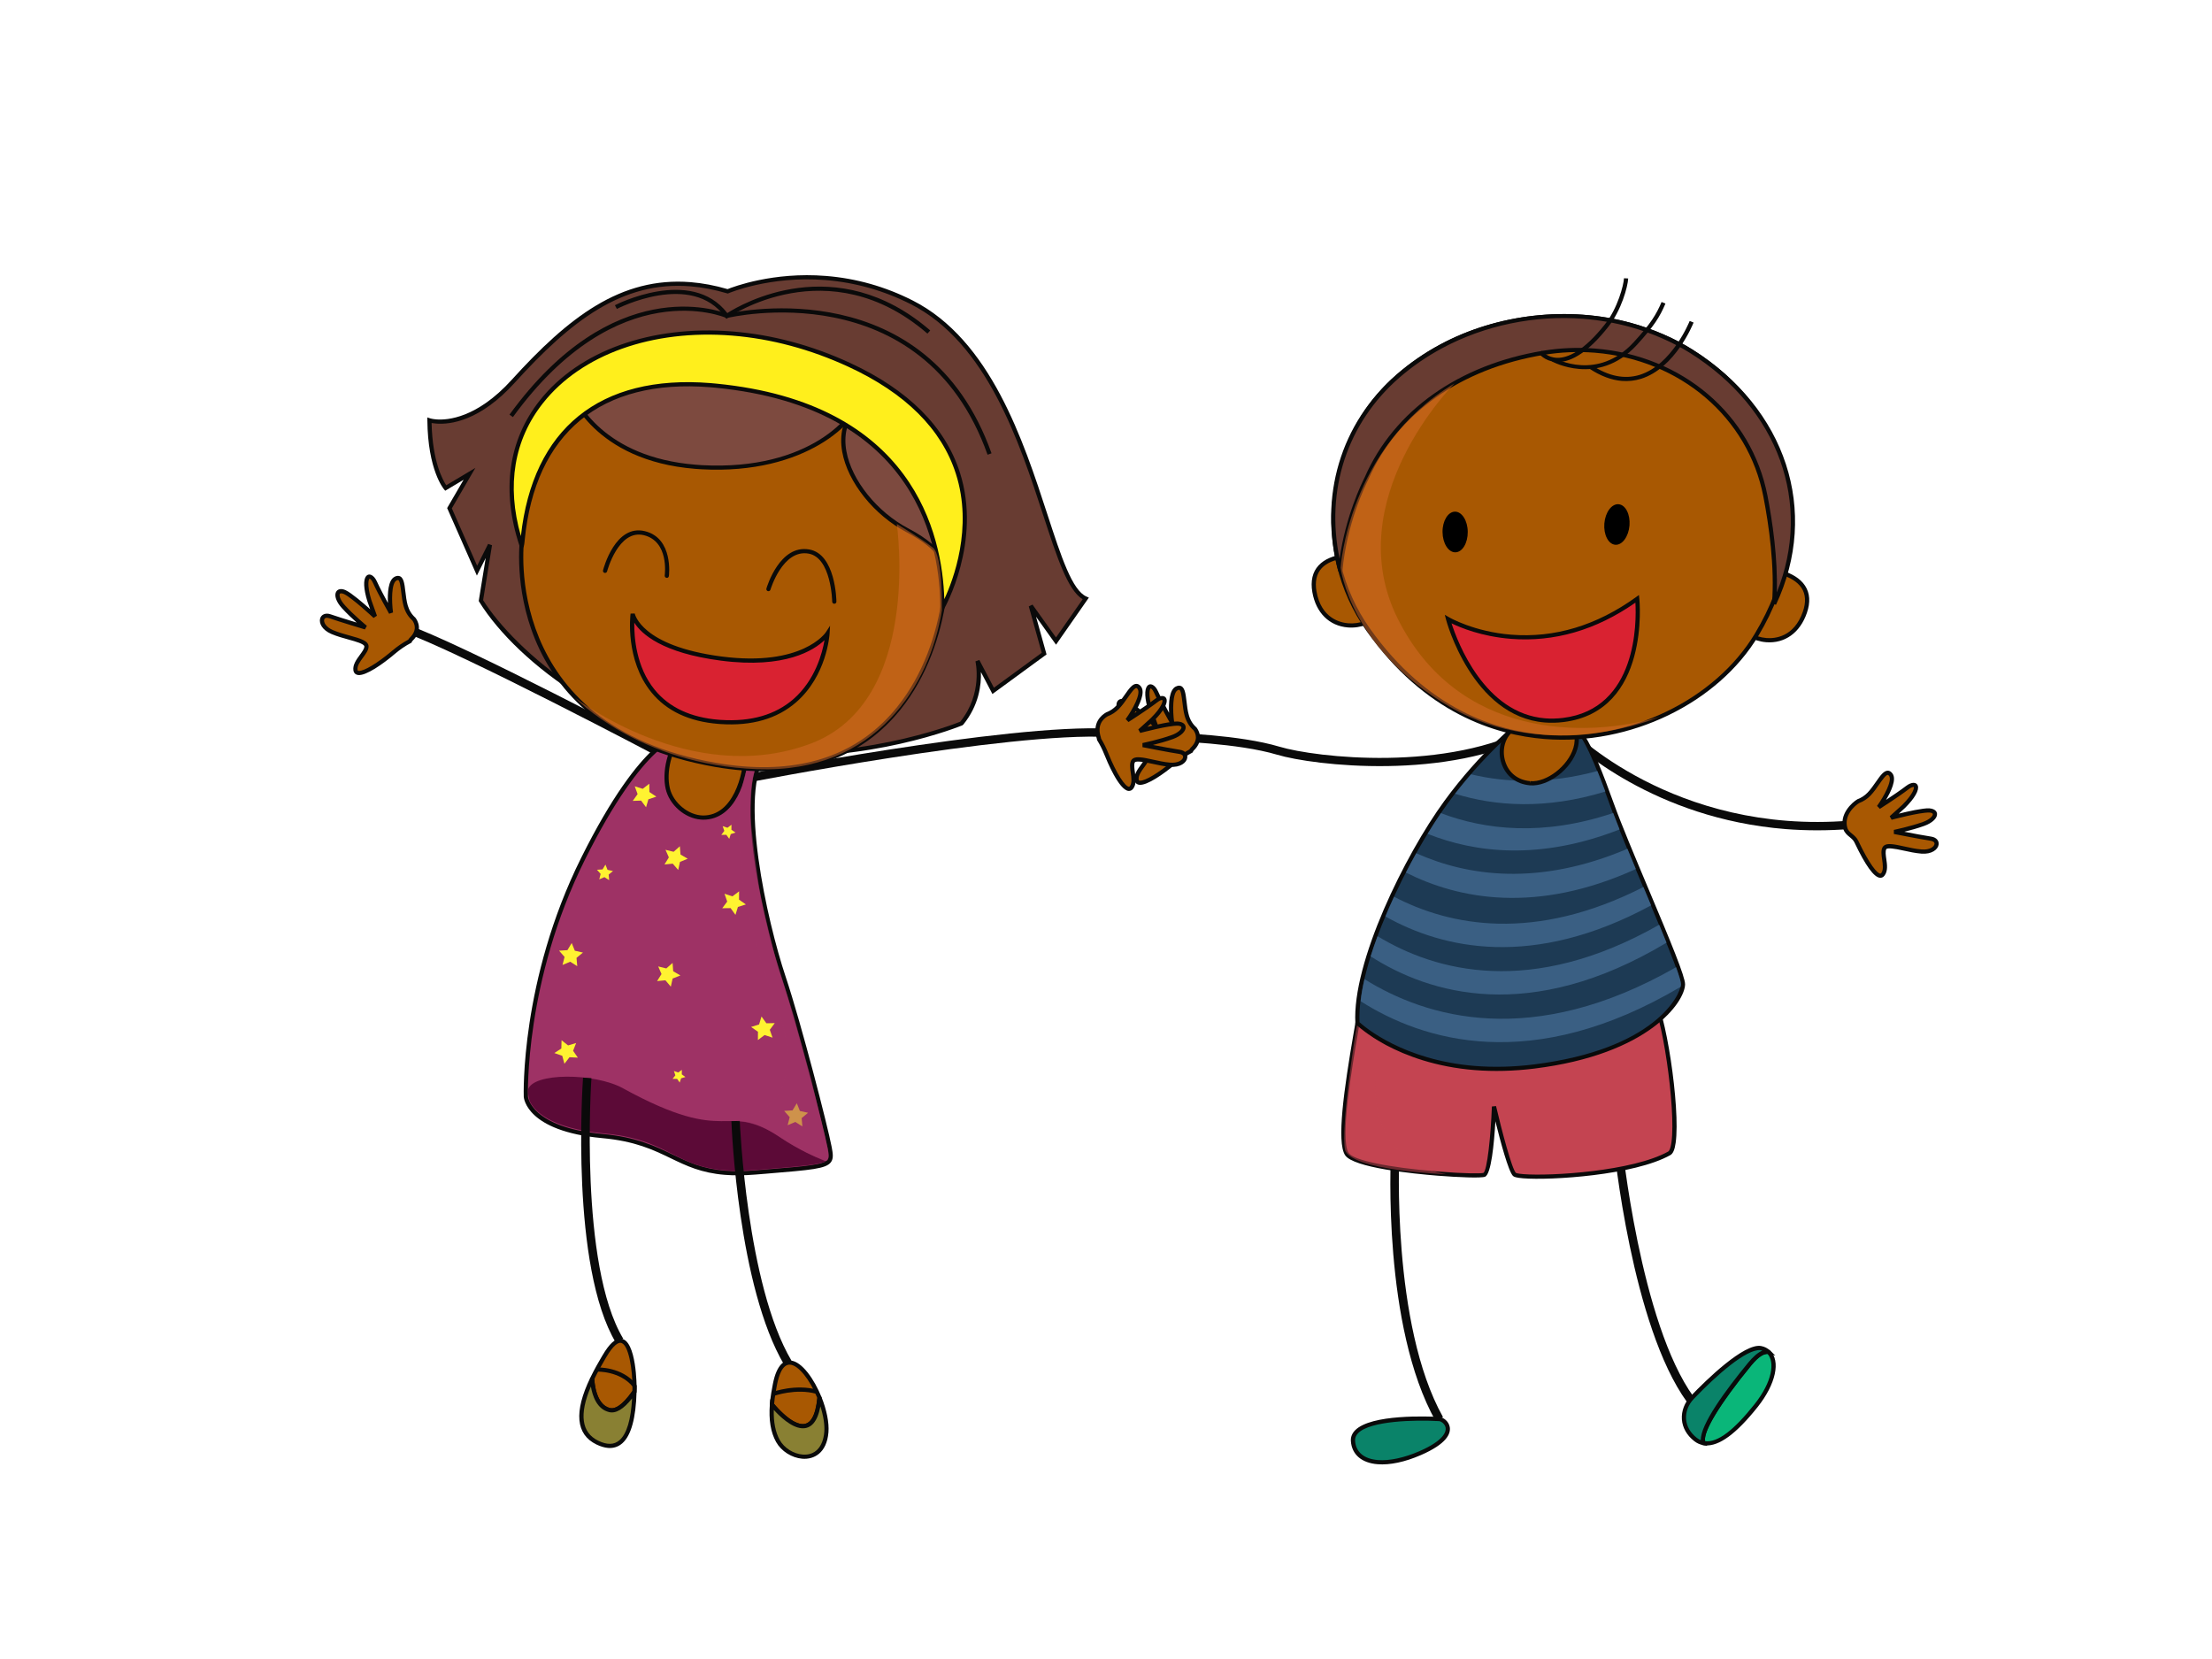 <?xml version="1.0" encoding="utf-8"?>
<!-- Generator: Adobe Illustrator 17.0.0, SVG Export Plug-In . SVG Version: 6.00 Build 0)  -->
<!DOCTYPE svg PUBLIC "-//W3C//DTD SVG 1.1//EN" "http://www.w3.org/Graphics/SVG/1.1/DTD/svg11.dtd">
<svg version="1.1" id="Layer_1" xmlns="http://www.w3.org/2000/svg" xmlns:xlink="http://www.w3.org/1999/xlink" x="0px" y="0px"
	 width="800px" height="600px" viewBox="0 0 800 600" enable-background="new 0 0 800 600" xml:space="preserve">
<g>
	<g>
		<g>
			<g>
				<path fill="#0A8369" d="M520.543,513.221c-9.419-0.537-31.865-0.356-31.226,7.99c0.645,8.352,11.346,9.967,24.296,4.338
					C528.889,518.909,522.731,513.389,520.543,513.221L520.543,513.221z"/>
			</g>
			<g>
				<path fill="#0A0A0A" d="M498.23,529.557L498.23,529.557c-5.767-0.458-9.298-3.483-9.659-8.286
					c-0.121-1.506,0.397-2.85,1.536-4.007c5.809-5.887,26.405-5.025,30.478-4.802c1.308,0.109,3.375,1.47,3.742,3.67
					c0.404,2.374-1.079,6.044-10.425,10.112C508.112,528.761,502.689,529.912,498.23,529.557L498.23,529.557z M520.489,513.968
					c-8.785-0.5-24.863-0.139-29.297,4.345c-0.832,0.844-1.193,1.777-1.103,2.838c0.307,4.05,3.242,6.496,8.261,6.9
					c4.158,0.331,9.461-0.808,14.957-3.188c9.207-4.013,9.731-7.273,9.527-8.491C522.58,514.92,521.152,514.028,520.489,513.968
					L520.489,513.968z"/>
			</g>
		</g>
		<g>
			<g>
				<g>
					<path fill="#0AB679" d="M632.792,493.341c-7.484,9.117-18.795,24.212-16.655,28.569c5.279,0.928,11.992-4.767,18.951-13.522
						c6.833-8.581,7.815-16.288,4.519-19.446C637.999,488.593,635.751,489.738,632.792,493.341z"/>
				</g>
				<g>
					<path fill="#0A0A0A" d="M616.686,522.741L616.686,522.741c-0.229-0.012-0.458-0.048-0.681-0.078l-0.379-0.084l-0.175-0.344
						c-2.278-4.64,7.851-18.529,16.752-29.364c2.922-3.549,5.502-5.128,7.556-4.664l0.362,0.186
						c3.971,3.784,2.145,12.19-4.429,20.452C627.942,518.59,621.723,523.139,616.686,522.741L616.686,522.741z M616.691,521.223
						c4.532,0.566,10.431-4.031,17.807-13.317c6.622-8.309,7.393-15.396,4.754-18.234c-1.096-0.036-2.922,0.572-5.869,4.145
						C622.151,507.49,615.854,517.86,616.691,521.223L616.691,521.223z"/>
				</g>
			</g>
			<g>
				<g>
					<path fill="#0A8369" d="M612.015,505.447c-4.001,4.206-4.393,10.786,1.193,15.161c0.916,0.723,1.898,1.133,2.929,1.302
						c-2.139-4.357,9.171-19.452,16.655-28.569c2.959-3.604,5.207-4.748,6.815-4.399c-0.753-0.699-1.681-1.193-2.826-1.398
						C630.503,486.387,615.36,501.94,612.015,505.447z"/>
				</g>
				<g>
					<path fill="#0A0A0A" d="M617.463,522.916l-1.458-0.254c-1.193-0.21-2.296-0.705-3.266-1.464
						c-2.693-2.109-4.242-4.827-4.459-7.846c-0.217-2.995,0.94-6.074,3.181-8.424c5.508-5.772,19.276-19.228,25.459-18.126
						c1.259,0.235,2.332,0.771,3.199,1.591l1.952,1.856l-2.645-0.566c0-0.006-0.024-0.006-0.036-0.012
						c-1.085-0.085-2.941,0.404-6.008,4.145c-11.654,14.197-18.011,24.832-16.565,27.767L617.463,522.916L617.463,522.916z
						 M636.631,488.292c-5.007-0.397-15.655,8.864-24.061,17.668c-1.958,2.055-2.971,4.706-2.778,7.285
						c0.193,2.579,1.53,4.929,3.887,6.779c0.464,0.355,0.934,0.633,1.452,0.837c-0.235-5.616,8.93-18.089,17.071-27.99
						c1.886-2.296,3.621-3.772,5.183-4.399c-0.247-0.078-0.488-0.138-0.747-0.181H636.631L636.631,488.292z"/>
				</g>
			</g>
		</g>
		<g>
			<g>
				<path fill="#0A0A0A" d="M519.218,513.956c-19.21-34.281-16.276-94.557-16.143-97.106l3.031,0.168
					c-0.036,0.615-3.007,61.952,15.764,95.467L519.218,513.956L519.218,513.956z"/>
			</g>
			<g>
				<path fill="#0A0A0A" d="M610.135,507.074c-19.939-27.454-26.393-91.569-26.652-94.286l3.031-0.289
					c0.048,0.663,6.628,66.019,26.086,92.804L610.135,507.074L610.135,507.074z"/>
			</g>
		</g>
	</g>
	<g>
		<path fill="#0A0A0A" d="M645.772,299.846c-47.598-3.797-76.142-30.25-79.914-33.92l-9.852-0.795
			c-32.281,17.439-80.897,11.763-94.112,7.822c-14.137-4.23-37.727-4.863-37.969-4.869l0.072-3.019
			c0.976,0.012,24.248,0.645,38.783,5.001c12.943,3.869,60.728,9.449,92.165-7.791l0.404-0.217l11.901,0.946l0.398,0.421
			c0.362,0.386,37.541,38.547,101.385,33.365l7.472-0.585l0.241,3.013l-7.466,0.579
			C661.006,300.478,653.154,300.424,645.772,299.846L645.772,299.846z"/>
	</g>
	<g>
		<g>
			<path fill="#A85802" d="M698.36,303.323c-3.748-0.561-13.275-2.44-13.275-2.44s6.014-1.235,10.624-2.899
				c4.628-1.669,5.399-4.754,1.983-4.887c-3.434-0.126-13.751,2.664-13.751,2.664l4.537-4.116c6.592-6.544,4.899-9.533,1.344-6.797
				c-3.555,2.736-10.347,7.05-10.347,7.05s6.388-8.792,4.375-11.672c-2.018-2.887-4.411,3.368-7.87,6.96
				c-1.283,1.326-2.633,2.091-3.85,2.537c-1.73,0.988-6.333,4.989-4.676,10.075c0.693,2,2.989,2.555,3.959,4.628
				c3.531,7.466,7.749,14.293,9.599,11.75c1.826-2.543-0.603-7.237,0.488-9.37c1.096-2.121,7.719,0.699,13.383,1.169
				C700.571,308.444,702.114,303.883,698.36,303.323z"/>
		</g>
		<g>
			<path fill="#0A0A0A" d="M679.903,317.459c-2.181-0.175-5.266-4.453-9.19-12.72c-0.392-0.856-1.072-1.422-1.802-2.031
				c-0.861-0.705-1.741-1.44-2.181-2.664c-1.808-5.568,3.152-9.894,5.031-10.985c1.422-0.524,2.627-1.325,3.67-2.404
				c1.09-1.127,2.097-2.585,3.007-3.881c1.615-2.32,2.898-4.158,4.435-4.05c0.609,0.054,1.139,0.422,1.609,1.073
				c1.494,2.139-0.56,6.465-2.381,9.496c2.254-1.495,5.266-3.519,7.249-5.049c1.971-1.501,3.76-1.459,4.242-0.145
				c0.609,1.639-1.066,4.58-4.58,8.081l-2.295,2.091c3.356-0.826,8.647-2.019,11.003-1.934c0,0.006,0.012,0.006,0.012,0.006
				c2.374,0.193,2.748,1.38,2.82,1.874c0.217,1.602-1.627,3.404-4.586,4.465c-2.368,0.868-5.116,1.609-7.243,2.133
				c3.103,0.603,7.49,1.422,9.749,1.76c2.043,0.307,2.814,1.651,2.67,2.838c-0.211,1.826-2.489,3.628-6.273,3.314l0,0
				c-2.176-0.175-4.435-0.669-6.448-1.109c-3.097-0.687-5.905-1.121-6.236-0.476c-0.379,0.729-0.181,2.127,0.012,3.489
				c0.295,2.013,0.626,4.321-0.585,5.984C681.066,317.387,680.378,317.501,679.903,317.459L679.903,317.459z M682.753,280.237
				c-0.656-0.054-2.055,1.953-3.079,3.405c-0.916,1.338-1.976,2.844-3.146,4.068c-1.199,1.242-2.597,2.151-4.122,2.724
				c-1.488,0.861-5.736,4.519-4.23,9.135c0.283,0.807,0.94,1.362,1.711,1.994c0.777,0.651,1.669,1.38,2.206,2.537
				c4.085,8.605,6.815,11.769,7.923,11.859c0.073,0,0.199,0.006,0.38-0.217c0.837-1.182,0.566-3.067,0.301-4.906
				c-0.241-1.657-0.458-3.218,0.12-4.362c0.639-1.242,2.205-1.266,3.333-1.169c1.295,0.109,2.898,0.464,4.609,0.838
				c1.947,0.434,4.164,0.916,6.195,1.072l0,0c3.025,0.247,4.574-1.036,4.688-1.988c0.066-0.585-0.464-1.013-1.398-1.151
				c-3.736-0.572-13.209-2.434-13.305-2.458v-1.482c0.054-0.006,6.008-1.241,10.515-2.862c2.585-0.94,3.67-2.248,3.585-2.856
				c-0.042-0.277-0.506-0.506-1.193-0.549c-3.465-0.138-13.6,2.597-13.709,2.616l-0.705-1.283l4.538-4.11
				c4.236-4.218,4.345-6.291,4.182-6.483c-0.494,0.018-1,0.168-1.874,0.837c-3.537,2.73-10.334,7.044-10.394,7.092l-1.03-1.072
				c2.524-3.483,5.55-9.123,4.38-10.816C683.054,280.4,682.873,280.256,682.753,280.237L682.753,280.237z"/>
		</g>
	</g>
	<g>
		<g>
			<path fill="#A85802" d="M432.235,263.66c-1.109-0.976-2.35-2.519-3.019-4.868c-1.356-4.785-0.506-11.419-3.657-9.817
				c-3.146,1.609-1.657,12.347-1.657,12.347s-3.953-6.978-5.797-11.063c-1.844-4.074-4.754-2.218-2.036,6.634l2.055,5.749
				c0,0-7.774-7.273-10.871-8.761c-3.085-1.483-3.863,1.591-0.573,5.224c3.284,3.628,8.014,7.521,8.014,7.521
				s-9.298-2.772-12.877-4.025c-3.561-1.266-4.375,3.489,0.861,5.712c5.231,2.242,12.414,2.845,12.366,5.218
				c-0.036,2.381-4.399,5.399-3.977,8.503c0.422,3.097,7.43-1.055,13.769-6.418c2.205-1.868,4.2-3.133,5.905-4.031
				c0.085-0.211,0.205-0.416,0.41-0.608C434.549,267.716,433.078,264.817,432.235,263.66z"/>
		</g>
		<g>
			<path fill="#0A0A0A" d="M412.133,283.841L412.133,283.841c-1.019-0.084-1.688-0.717-1.82-1.699
				c-0.278-2.036,1.096-3.905,2.308-5.568c0.813-1.103,1.645-2.236,1.663-3.061c0.018-0.91-3.17-1.796-5.743-2.506
				c-1.97-0.549-4.206-1.157-6.164-1.995c-3.417-1.464-4.513-3.905-4.097-5.568c0.373-1.519,1.976-2.206,3.79-1.573
				c2.145,0.759,6.412,2.079,9.436,3.007c-1.621-1.453-3.682-3.386-5.393-5.273c-1.97-2.175-2.772-4.411-2.085-5.797
				c0.56-1.121,1.934-1.391,3.555-0.602c2.115,1.018,6.225,4.537,8.792,6.827l-1.03-2.886c-1.362-4.441-1.512-7.732-0.434-9.081
				c0.988-1.217,2.802-0.518,3.887,1.892c1.024,2.278,2.724,5.471,4.013,7.84c-0.181-3.525,0.049-8.297,2.399-9.496
				c0.494-0.247,0.94-0.355,1.362-0.32c1.898,0.151,2.187,2.634,2.561,5.779c0.168,1.555,0.386,3.32,0.819,4.827
				c0.5,1.82,1.44,3.332,2.784,4.501c0.838,1.121,2.887,4.633-1.06,8.418c-0.102,0.102-0.175,0.217-0.223,0.35l-0.108,0.271
				l-0.247,0.139c-1.964,1.024-3.905,2.344-5.772,3.923C420.779,280.033,414.935,284.064,412.133,283.841L412.133,283.841z
				 M400.864,263.137c-0.422-0.03-0.964,0.06-1.121,0.674c-0.211,0.85,0.482,2.646,3.236,3.808c1.862,0.795,4.049,1.404,5.972,1.934
				c3.85,1.055,6.887,1.898,6.857,3.989c-0.024,1.295-0.964,2.573-1.952,3.923c-1.097,1.488-2.236,3.037-2.043,4.459
				c0.036,0.307,0.133,0.379,0.44,0.416c1.868,0.144,6.846-2.856,12.094-7.297c1.868-1.591,3.82-2.929,5.815-3.989
				c0.114-0.235,0.259-0.428,0.446-0.621c2.886-2.766,1.874-5.152,1.012-6.333c-1.428-1.223-2.549-3.037-3.14-5.104
				c-0.458-1.621-0.663-3.447-0.862-5.068c-0.223-1.85-0.518-4.393-1.169-4.453c-0.072-0.006-0.241,0.012-0.542,0.168
				c-1.838,0.94-1.844,7.34-1.259,11.564l-1.41,0.482c-0.043-0.072-3.995-7.05-5.827-11.106c-0.536-1.193-1.079-1.609-1.259-1.615
				c-0.229,0.096-1.121,1.964,0.633,7.707l2.049,5.718l-1.229,0.796c-0.085-0.073-7.731-7.213-10.678-8.636
				c-0.952-0.458-1.482-0.21-1.53-0.078c-0.265,0.513,0.012,2.091,1.85,4.128c3.212,3.543,7.888,7.4,7.93,7.442l-0.705,1.308
				c-0.085-0.036-9.346-2.802-12.901-4.05C401.316,263.215,401.081,263.161,400.864,263.137L400.864,263.137z"/>
		</g>
	</g>
	<g>
		<g>
			<path fill="#C44451" d="M517.199,359.52c-3.868,0.699-24.748,1.295-26.255,10.515c-1.506,9.208-7.67,41.5-3.838,47.363
				c3.85,5.851,47.074,8.533,49.701,7.49c2.615-1.055,3.513-24.687,3.513-24.687s5.284,22.615,7.412,24.549
				c2.127,1.934,40.813,0.837,55.992-7.635c5.146-2.88-1.404-51.816-6.333-56.745C592.456,355.434,517.199,359.52,517.199,359.52z"
				/>
		</g>
		<g>
			<path fill="#0A0A0A" d="M520.055,425.213c-9.117-0.723-30.63-2.911-33.576-7.412c-3.146-4.778-0.397-23.923,3.031-43.904
				c0.283-1.585,0.512-2.935,0.687-3.989c1.368-8.388,16.746-10.021,24.128-10.804c1.217-0.12,2.163-0.217,2.736-0.331
				c0.602-0.042,50.539-2.717,71.46-1.043c7.116,0.561,8.786,1.477,9.412,2.104c4.338,4.35,9.87,40.819,8.093,53.467
				c-0.343,2.507-0.97,3.935-1.928,4.465c-13.052,7.298-43.229,9.19-53.244,8.382l0,0c-2.615-0.205-3.302-0.542-3.639-0.837
				c-1.645-1.506-4.628-12.696-6.388-19.777c-0.47,8.093-1.519,19.162-3.742,20.048C535.74,426.129,527.497,425.798,520.055,425.213
				L520.055,425.213z M588.388,359.23c-20.801-1.663-70.653,1.013-71.159,1.043c-0.488,0.096-1.488,0.205-2.748,0.331
				c-6.46,0.687-21.597,2.29-22.796,9.551c-0.169,1.055-0.398,2.416-0.669,4.002c-1.953,11.335-6.508,37.884-3.266,42.832
				c1.735,2.645,14.462,5.278,32.425,6.718c9.473,0.76,15.577,0.76,16.336,0.483c1.344-0.922,2.651-13.191,3.049-24.014l1.501-0.151
				c2.013,8.66,5.761,22.875,7.189,24.164l0,0c0,0,0.446,0.277,2.73,0.458c9.87,0.783,39.596-1.049,52.377-8.189
				c0.175-0.102,0.777-0.632,1.151-3.362c1.706-12.045-3.609-48.146-7.659-52.196C596.529,360.574,595.059,359.767,588.388,359.23
				L588.388,359.23z"/>
		</g>
	</g>
	<g>
		<g>
			<path fill="#1D3A54" d="M549.618,261.6c0,0-13.323,10.281-26.646,28.52c-13.312,18.222-33.251,57.493-32.028,79.915
				c0,0,21.169,20.976,63.88,15.685c42.717-5.291,53.817-24.832,53.841-29.75c0.012-4.923-19.313-47.309-25.61-64.85
				C571.082,257.828,567.623,255.857,549.618,261.6z"/>
		</g>
		<g>
			<path fill="#0A0A0A" d="M533.372,387.015h-0.006c-28.345-2.26-42.813-16.318-42.958-16.45l-0.211-0.205l-0.012-0.295
				c-1.217-22.061,17.909-60.861,32.178-80.391c13.221-18.12,26.664-28.568,26.797-28.665c5.7-1.874,9.798-2.898,13.305-2.621
				c8.472,0.675,12.751,8.702,21.295,32.479c2.634,7.303,7.563,19.036,12.335,30.388c8.304,19.729,13.335,31.907,13.335,34.715
				c-0.036,6.339-12.986,25.357-54.51,30.497C547.509,387.383,540.272,387.57,533.372,387.015L533.372,387.015z M491.686,369.691
				c1.838,1.688,15.872,13.751,41.813,15.83l0,0c6.797,0.537,13.938,0.356,21.229-0.548c43.861-5.442,53.171-25.315,53.178-29.002
				c0-2.717-6.707-18.692-13.197-34.136c-4.79-11.365-9.731-23.115-12.37-30.455c-11.853-32.943-14.776-34.727-32.479-29.068l0,0
				c0.072,0.006-13.203,10.346-26.279,28.249C509.516,309.812,490.685,347.92,491.686,369.691L491.686,369.691z"/>
		</g>
	</g>
	<g>
		<g>
			<path fill="#3A5F83" d="M591.63,314.296c-1.042-2.501-2.073-4.947-3.049-7.316c-32.244,13.697-57.95,9.846-76.372,1.609
				c-1.259,2.253-2.513,4.598-3.748,6.984C527.642,325.227,555.692,330.632,591.63,314.296z"/>
		</g>
		<g>
			<path fill="#3A5F83" d="M585.737,299.979c-0.855-2.145-1.626-4.146-2.302-5.948c-25.344,8.502-46.254,6.122-62.319,0.054
				c-1.555,2.272-3.17,4.802-4.809,7.49C533.722,308.499,557.054,311.204,585.737,299.979z"/>
		</g>
		<g>
			<path fill="#3A5F83" d="M580.591,286.27c-1.013-2.724-1.971-5.188-2.875-7.418c-17.565,4.749-32.84,4.272-45.7,1.187
				c-1.862,2.17-3.815,4.508-5.779,7.032C540.887,291.602,559.097,292.85,580.591,286.27z"/>
		</g>
		<g>
			<path fill="#3A5F83" d="M597.15,327.438c-0.922-2.187-1.851-4.411-2.784-6.634c-39.506,20.114-69.978,14.064-90.183,3.519
				c-1.096,2.362-2.139,4.73-3.139,7.129C521.767,343.087,554.306,350.619,597.15,327.438z"/>
		</g>
		<g>
			<path fill="#3A5F83" d="M607.93,355.886c0-0.885-0.657-3.055-1.754-6.086c-52.057,29.809-90.448,18.204-112.689,4.321
				c-0.639,2.754-1.108,5.429-1.404,7.978c22.446,14.293,61.909,26.664,115.714-5.183
				C607.882,356.525,607.93,356.182,607.93,355.886z"/>
		</g>
		<g>
			<path fill="#3A5F83" d="M602.729,340.936c-0.819-2.043-1.699-4.224-2.657-6.49c-46.291,26.321-80.855,16.89-101.855,4.146
				c-0.91,2.447-1.753,4.881-2.507,7.285C516.994,359.502,553.372,370.499,602.729,340.936z"/>
		</g>
	</g>
	<g>
		<g>
			<path fill="#A85802" d="M547.304,259.629c0,0,4.514-0.392-1.138,4.881c-5.653,5.279-3.471,17.722,7.08,18.753
				c10.545,1.03,25.122-16.686,11.431-23.941C550.968,252.055,545.279,256.55,547.304,259.629z"/>
		</g>
		<g>
			<path fill="#0A0A0A" d="M553.342,284.034L553.342,284.034l-0.175-0.024c-4.881-0.482-8.569-3.338-10.117-7.822
				c-1.507-4.453-0.476-9.364,2.603-12.226c2.784-2.603,2.597-3.417,2.597-3.417c-0.024-0.018-0.168-0.12-0.542-0.162
				c-0.199-0.006-0.32,0-0.344,0l-0.44,0.042l-0.247-0.373c-0.663-1.006-0.711-2.145-0.121-3.14
				c0.982-1.639,3.501-2.471,6.725-2.218c3.35,0.271,7.297,1.597,11.756,3.965c5.056,2.676,7.008,7.008,5.466,12.19
				C568.353,278.165,560.013,284.558,553.342,284.034L553.342,284.034z M547.816,258.882c1.296,0.109,1.73,0.771,1.862,1.169
				c0.41,1.151-0.518,2.693-2.995,5.013c-2.645,2.465-3.525,6.731-2.181,10.629c1.331,3.917,4.544,6.399,8.822,6.815l0.072,0.765
				l0.06-0.753c5.929,0.476,13.648-5.52,15.595-12.094c0.916-3.127,0.856-7.484-4.742-10.449c-4.194-2.223-8.044-3.531-11.148-3.778
				c-3.097-0.247-4.772,0.609-5.297,1.489c-0.265,0.439-0.229,0.861-0.096,1.193C547.792,258.882,547.804,258.882,547.816,258.882
				L547.816,258.882z"/>
		</g>
	</g>
	<g>
		<g>
			<path fill="#A85802" d="M492.053,201.016c0,0-19.276-1.995-16.679,13.004c2.603,15.004,18.276,14.275,23.368,7.912
				C503.822,215.575,492.053,201.016,492.053,201.016z"/>
		</g>
		<g>
			<path fill="#0A0A0A" d="M487.479,226.927L487.479,226.927c-6.749-0.542-11.557-5.321-12.853-12.775
				c-0.693-4.031,0.054-7.279,2.248-9.654c4.447-4.833,13.311-4.393,15.046-4.26l0.326,0.036l0.397,0.271
				c0.494,0.615,12.082,15.101,6.695,21.856C496.874,225.475,492.12,227.295,487.479,226.927L487.479,226.927z M491.656,201.745
				c-1.947-0.12-9.876-0.355-13.661,3.76c-1.85,2.013-2.489,4.827-1.868,8.382c1.681,9.714,8.587,11.299,11.473,11.534
				c4.146,0.331,8.388-1.259,10.54-3.953C502.442,216.081,493.156,203.679,491.656,201.745L491.656,201.745z"/>
		</g>
	</g>
	<g>
		<g>
			<path fill="#A85802" d="M638.396,205.969c0,0,19.343,1.072,14.365,15.48c-4.983,14.389-20.337,11.178-24.338,4.098
				C624.423,218.473,638.396,205.969,638.396,205.969z"/>
		</g>
		<g>
			<path fill="#0A0A0A" d="M638.734,232.266c-4.628-0.379-9.038-2.922-10.973-6.345c-4.242-7.52,9.533-19.987,10.123-20.518
				l0.235-0.205l0.313,0.012c0.012,0,0.012,0,0.024,0c1.983,0.162,10.756,1.133,14.359,6.598c1.778,2.693,2.001,6.02,0.663,9.876
				C651.009,228.855,645.489,232.802,638.734,232.266L638.734,232.266z M638.668,206.734c-1.79,1.681-12.968,12.45-9.569,18.445
				c1.687,3.013,5.61,5.242,9.755,5.574c2.893,0.241,9.967-0.229,13.185-9.557c1.181-3.405,1.006-6.285-0.494-8.563
				C648.369,207.831,640.163,206.885,638.668,206.734L638.668,206.734z"/>
		</g>
	</g>
	<g>
		<g>
			<path fill="#A85802" d="M521.254,125.241c20.675-11.099,45.706-13.974,68.424-7.731c7.545,2.066,15.372,5.357,21.995,9.515
				c35.45,22.253,47.092,63.464,23.633,102.53c-23.374,38.908-96.708,60.06-140.498-1.838
				c-19.891-28.122-16.246-68.237,10.846-91.731C510.456,131.815,515.704,128.236,521.254,125.241z"/>
		</g>
		<g>
			<path fill="#0A0A0A" d="M558.633,267.27c-17.776-1.416-43.392-9.358-64.452-39.12c-20.458-28.924-15.643-69.658,10.979-92.738
				c4.767-4.14,10.069-7.779,15.728-10.834c20.632-11.07,46.423-14.004,68.996-7.791c7.9,2.163,15.776,5.568,22.193,9.605
				c36.8,23.109,46.61,65.688,23.88,103.548C621.271,254.381,589.479,269.741,558.633,267.27L558.633,267.27z M572.757,115.31
				c-17.638-1.404-35.799,2.362-51.135,10.6c-5.574,2.995-10.78,6.574-15.462,10.635c-26.038,22.585-30.756,62.446-10.738,90.743
				c20.729,29.273,45.875,37.083,63.332,38.481c30.298,2.416,61.5-12.624,75.895-36.594c22.639-37.71,13.251-78.499-23.392-101.505
				c-6.291-3.959-14.022-7.31-21.777-9.436C584.074,116.745,578.446,115.769,572.757,115.31L572.757,115.31z"/>
		</g>
	</g>
	<g>
		<g>
			<path fill="#683C32" d="M611.648,127.025c-6.623-4.158-14.444-7.448-21.982-9.515c-22.724-6.249-47.761-3.368-68.417,7.731
				c-5.556,2.989-10.804,6.574-15.601,10.732c-21.012,18.216-27.61,45.302-20.909,70.49c1.747-18.873,9.478-33.419,9.575-33.636
				c11.299-25.85,36.68-40.747,63.862-45.23c36.583-6.025,73.142,14.77,80.307,51.853c2.374,12.214,4.098,26.526,3.14,38.945
				C657.89,183.68,643.645,147.109,611.648,127.025z"/>
		</g>
		<g>
			<path fill="#0A0A0A" d="M484.002,206.656c-7.152-26.917,0.736-53.545,21.151-71.243c4.761-4.14,10.045-7.791,15.733-10.834
				c20.608-11.07,46.405-14.004,68.984-7.791c7.894,2.163,15.769,5.568,22.187,9.605c33.973,21.326,46.133,58.433,30.267,92.316
				l-1.464-0.368c1.043-13.378-1.121-28.454-3.115-38.74c-5.544-28.653-30.045-49.562-60.988-52.045
				c-6.135-0.476-12.335-0.223-18.463,0.795c-29.937,4.935-53.004,21.254-63.284,44.778c-1.356,2.669-7.93,16.233-9.521,33.407
				L484.002,206.656L484.002,206.656z M572.757,115.31c-17.656-1.404-35.818,2.362-51.147,10.6
				c-5.58,2.995-10.793,6.574-15.469,10.635c-18.903,16.397-26.839,40.645-21.656,65.561c2.188-15.377,7.906-27.17,9.111-29.539
				c10.509-24.043,33.992-40.68,64.447-45.712c6.243-1.024,12.582-1.295,18.848-0.795c31.618,2.525,56.667,23.917,62.349,53.25
				c1.808,9.322,3.736,22.536,3.363,34.944c12.931-32.112,0.663-66.483-31.364-86.585c-6.285-3.965-14.016-7.31-21.766-9.436
				C584.062,116.745,578.428,115.769,572.757,115.31L572.757,115.31z"/>
		</g>
	</g>
	<g>
		<g>
			<path fill="#D92231" d="M523.719,223.914c0,0,31.997,18.879,68.411-7.351c0,0,4.375,40.047-26.779,43.838
				C534.185,264.179,523.719,223.914,523.719,223.914z"/>
		</g>
		<g>
			<path fill="#0A0A0A" d="M558.729,261.298c-26.327-2.103-35.655-36.83-35.745-37.191l-0.452-1.766l1.585,0.922
				c0.085,0.066,8.955,5.2,22.392,6.278c15.722,1.254,30.924-3.314,45.176-13.588l1.061-0.771l0.138,1.301
				c0.049,0.416,4.098,40.825-27.447,44.657C563.152,261.419,560.899,261.467,558.729,261.298L558.729,261.298z M524.966,225.433
				c2.224,6.9,11.943,32.618,33.883,34.365c2.079,0.169,4.23,0.103,6.406-0.151c26.911-3.266,26.616-34.823,26.213-41.693
				c-14.227,9.942-29.394,14.335-45.079,13.088C535.837,230.199,528.166,226.999,524.966,225.433L524.966,225.433z"/>
		</g>
	</g>
	<g>
		<path d="M589.328,190.049c-0.337,4.044-2.634,7.171-5.146,6.966c-2.507-0.199-4.26-3.639-3.947-7.688
			c0.332-4.05,2.64-7.159,5.14-6.966C587.882,182.559,589.654,186.006,589.328,190.049z"/>
	</g>
	<g>
		<path d="M530.829,192.351c0.042,4.061-1.965,7.382-4.483,7.4c-2.519,0.03-4.591-3.248-4.633-7.315
			c-0.043-4.056,1.977-7.358,4.489-7.388C528.714,185.017,530.799,188.29,530.829,192.351z"/>
	</g>
	<g>
		<g>
			<path fill="#0A0A0A" d="M562.597,130.899c-4.025-0.325-6.044-3.007-6.128-3.133l1.217-0.892c0.085,0.096,1.91,2.5,5.58,2.543
				c3.441,0.048,9.214-2.031,17.216-12.179c4.58-5.79,6.731-14.119,6.857-16.607l1.519,0.085
				c-0.151,3.013-2.482,11.515-7.183,17.457c-6.749,8.557-12.956,12.847-18.463,12.757
				C563.002,130.917,562.802,130.917,562.597,130.899L562.597,130.899z"/>
		</g>
		<g>
			<path fill="#0A0A0A" d="M571.142,133.436c-5.743-0.452-9.786-2.681-9.864-2.717l0.753-1.308
				c0.627,0.355,15.698,8.569,28.762-5.592c6.225-6.755,8.219-10.087,10.141-14.601l1.398,0.579
				c-1.983,4.676-4.061,8.117-10.419,15.04C584.845,132.496,577.078,133.919,571.142,133.436L571.142,133.436z"/>
		</g>
		<g>
			<path fill="#0A0A0A" d="M586.599,137.769c-3.808-0.307-7.75-1.784-11.75-4.423l0.85-1.266c6.068,4.013,11.901,5.176,17.361,3.477
				c11.678-3.652,17.975-19.301,18.029-19.463l1.422,0.554c-0.271,0.675-6.622,16.463-18.993,20.343
				C591.262,137.691,588.943,137.944,586.599,137.769L586.599,137.769z"/>
		</g>
	</g>
	<g opacity="0.5">
		<path fill="#D76B2A" d="M526.021,138.685c0,0-42.084,42.132-20.433,85.229c21.645,43.091,67.579,43.32,94.648,35.336
			c0,0-39.964,17.294-75.998-3.7c-36.04-20.982-39.39-50.202-39.39-50.202S487.54,161.734,526.021,138.685z"/>
	</g>
	<g opacity="0.51">
		<path fill="#C44451" d="M499.459,377.007c0,0-12.377,40.891,23.64,47.664c0,0-35.215-1.283-36.68-9.033
			c-1.452-7.755,3.52-41.289,4.387-44.736C490.806,370.902,496.362,375.446,499.459,377.007z"/>
	</g>
	<g>
		<g>
			<g>
				<path fill="#0A0A0A" d="M239.541,274.441c-0.729-0.386-73.226-38.722-94.376-46.116l1.012-2.838
					c21.361,7.46,91.81,44.712,94.786,46.291L239.541,274.441L239.541,274.441z"/>
			</g>
			<g>
				<path fill="#0A0A0A" d="M269.507,283.196l-0.597-2.953c0.958-0.181,95.63-18.68,132.328-16.703l-0.169,3.013
					C364.757,264.606,270.453,283.022,269.507,283.196L269.507,283.196z"/>
			</g>
			<g>
				<g>
					<path fill="#9E3265" d="M246.265,265.884c0,0-13.088-0.06-35.372,44.633c-22.272,44.712-20.711,86.103-20.711,86.103
						s0.681,11.757,27.641,14.239c26.978,2.477,27.231,15.504,55.245,13.184c28.014-2.314,28.315-1.964,26.935-9.232
						c-1.374-7.255-10.835-44.091-16.625-61.445c-5.803-17.378-17.818-67.086-6.526-81.144
						C288.139,258.177,246.265,265.884,246.265,265.884z"/>
				</g>
				<g>
					<path fill="#0A0A0A" d="M262.179,424.9L262.179,424.9c-8.569-0.687-13.908-3.254-19.566-5.983
						c-6.327-3.056-12.871-6.213-24.85-7.303c-27.297-2.507-28.309-14.432-28.34-14.944c-0.024-0.428-1.32-42.121,20.795-86.489
						c22.23-44.609,35.486-45.049,36.047-45.049c0.47-0.096,14.962-2.736,24.579-1.97c4.778,0.379,7.532,1.536,8.4,3.537
						c0.712,1.603,0.097,3.634-1.807,6.002c-10.678,13.293,0.102,60.788,6.665,80.415c5.803,17.385,15.305,54.419,16.655,61.554
						c0.445,2.38,0.813,4.278-0.265,5.682c-1.813,2.344-6.851,2.772-23.555,4.14l-3.808,0.307
						C269.091,425.129,265.518,425.165,262.179,424.9L262.179,424.9z M270.724,264.661c-9.425-0.753-24.176,1.941-24.326,1.965
						c-0.253,0.012-13.184,0.819-34.824,44.23c-21.928,44.006-20.645,85.337-20.632,85.747c0.006,0.091,1.103,11.136,26.954,13.516
						c12.268,1.114,19.228,4.477,25.38,7.442c5.538,2.658,10.745,5.176,19.03,5.833c3.248,0.259,6.749,0.23,10.702-0.102
						l3.808-0.313c14.896-1.217,21.067-1.73,22.464-3.549c0.633-0.826,0.422-2.17-0.012-4.477
						c-1.356-7.111-10.828-44.013-16.613-61.361c-4.471-13.389-18.68-66.543-6.406-81.831c1.519-1.91,2.073-3.41,1.609-4.459
						C277.431,266.318,275.852,265.065,270.724,264.661L270.724,264.661z"/>
				</g>
			</g>
			<g>
				<g>
					<path fill="#A85802" d="M251.785,256.249c-0.566,3.615-2.042,5.345-5.519,9.635c-4.025,4.965-6.188,13.01-4.778,19.252
						c1.272,5.628,7.044,10.539,12.811,10.563c11.057,0.024,15.329-14.311,15.396-22.958c0.048-5.905-0.85-17.674-8.238-19.403
						C259.817,252.959,252.117,254.194,251.785,256.249z"/>
				</g>
				<g>
					<path fill="#0A0A0A" d="M253.436,296.405c-5.809-0.452-11.376-5.345-12.684-11.1c-1.416-6.254,0.65-14.625,4.917-19.891
						l0.296-0.362c3.212-3.971,4.543-5.598,5.074-8.918c0.434-2.712,8.159-3.76,10.111-3.597c0.187,0.006,0.344,0.036,0.483,0.072
						c7.797,1.82,8.876,13.402,8.816,20.139c-0.073,9.177-4.52,23.73-16.149,23.706
						C254.009,296.453,253.725,296.429,253.436,296.405L253.436,296.405z M261.251,254.067c-2.826-0.223-8.526,1.2-8.713,2.296
						c-0.597,3.718-2.091,5.58-5.393,9.63l-0.289,0.361c-4.007,4.947-5.953,12.769-4.622,18.62
						c1.199,5.303,6.707,9.907,12.064,9.961c10.919,0.042,14.57-14.944,14.625-22.193c0.048-5.062-0.615-17.023-7.647-18.674
						C261.264,254.067,261.258,254.067,261.251,254.067L261.251,254.067z"/>
				</g>
			</g>
			<g>
				<path fill="#5C0A37" d="M281.782,411.089c-19.831-13.178-17.295,4.044-56.48-17.499c-10.232-5.64-32.829-5.761-34.36,0.615
					c0,1.211,0.265,2.645,0.573,3.82c1.41,3.386,7.002,10.07,27.249,11.937c26.803,2.458,25.333,15.589,54.895,13.148
					c11.196-0.922,17.878-1.44,21.856-2.187C302.426,419.253,297.521,421.532,281.782,411.089z"/>
			</g>
			<g>
				<g>
					<path fill="#683C32" d="M155.305,152.014c0,0,13.419,4.471,30.286-14.112c22.283-24.544,44.332-42.338,77.595-32.54
						c0,0,31.539-13.769,66.531,3.965c44.266,22.422,48.074,100.746,62.94,107.133l-10.732,15.402l-9.111-12.757l4.815,17.282
						l-18.439,13.48l-5.67-10.846c0,0,2.964,11.931-5.761,22.621c0,0-36.583,15.281-80.855,10.117
						c-44.259-5.152-80.216-34.028-92.972-54.546l3.266-20.163l-4.682,9.334l-9.955-22.585l7.225-12.431l-8.593,5.134
						C161.193,176.503,155.486,169.916,155.305,152.014z"/>
				</g>
				<g>
					<path fill="#0A0A0A" d="M272.472,273.061c-1.868-0.145-3.754-0.331-5.658-0.549c-41.596-4.845-79.24-31.901-93.533-54.902
						l-0.144-0.247l2.524-15.553l-3.193,6.357l-10.756-24.423l5.953-10.232l-6.64,3.965l-0.41-0.476
						c-0.241-0.289-5.875-7.026-6.056-24.977l-0.012-1.06l1.012,0.337c0,0,0.819,0.259,2.26,0.38
						c3.995,0.313,14.637-0.434,27.207-14.275c20.584-22.681,39.463-37.373,64.766-35.36c4.296,0.35,8.798,1.187,13.347,2.519
						c2.103-0.85,16.463-6.297,35.528-4.772c10.937,0.868,21.5,3.85,31.388,8.864c28.159,14.263,40.06,50.738,48.743,77.366
						c5.014,15.378,8.979,27.508,14.161,29.743l0.849,0.362l-11.882,17.035l-7.231-10.117l3.802,13.637l-19.572,14.317l-4.17-7.961
						c0.181,4.525-0.644,12.016-6.405,19.066l-0.302,0.217C347.71,262.473,313.875,276.363,272.472,273.061L272.472,273.061z
						 M174.727,217.051c11.401,18.132,46.338,48.616,92.261,53.961c42.012,4.923,77.505-8.888,80.3-10.003
						c8.219-10.213,5.526-21.699,5.489-21.807l1.411-0.524l5.272,10.051l17.301-12.642l-4.688-16.782l1.349-0.644l8.491,11.882
						l9.635-13.811c-5.393-3.254-9.31-15.252-14.203-30.238c-8.605-26.381-20.385-62.518-47.972-76.498
						c-9.726-4.917-20.084-7.846-30.834-8.707c-20.163-1.609-34.908,4.706-35.052,4.766l-0.253,0.109l-0.265-0.072
						c-4.55-1.35-9.021-2.194-13.305-2.543c-24.664-1.965-43.23,12.528-63.512,34.872c-12.546,13.823-23.211,15.185-28.454,14.763
						c-0.651-0.054-1.187-0.126-1.609-0.199c0.307,13.992,4.085,20.705,5.297,22.512l10.527-6.273l-8.502,14.625l9.153,20.759
						l3.959-7.9l1.422,0.464L174.727,217.051L174.727,217.051z"/>
				</g>
			</g>
			<g>
				<g>
					<path fill="#A85802" d="M188.827,194.996c0,0-9.75,67.79,69.99,81.644c79.734,13.848,89.929-67.579,81.059-95.599
						c-8.864-28.008-35.836-46.736-68.634-50.008C238.456,127.772,194.401,130.104,188.827,194.996z"/>
				</g>
				<g>
					<path fill="#0A0A0A" d="M268.7,278.659L268.7,278.659c-3.242-0.272-6.605-0.693-10.009-1.277
						c-79.547-13.805-70.719-81.819-70.623-82.5c5.453-63.458,47.695-67.483,78.992-64.988c1.44,0.12,2.869,0.247,4.261,0.392
						c33.943,3.386,60.487,22.747,69.285,50.532c5.242,16.559,4.121,52.082-14.926,75.787
						C312.363,273.193,293.188,280.617,268.7,278.659L268.7,278.659z M266.94,131.405c-30.654-2.447-72.009,1.501-77.36,63.657
						c-0.102,0.705-8.689,67.273,69.363,80.831c3.362,0.591,6.683,1.006,9.883,1.266l0,0c23.94,1.892,42.675-5.321,55.667-21.494
						c18.704-23.277,19.813-58.161,14.66-74.395c-8.611-27.207-34.655-46.164-67.984-49.484
						C269.784,131.647,268.368,131.508,266.94,131.405L266.94,131.405z"/>
				</g>
			</g>
			<g>
				<g>
					<path fill="#7D4A3F" d="M206.555,141.794c0,0,8.448,25.056,47.224,27.17c38.782,2.121,56.227-18.126,56.89-24.802
						c0.651-6.676-20.922-11.088-46.562-13.745C238.456,127.772,215.576,131.472,206.555,141.794z"/>
				</g>
				<g>
					<path fill="#0A0A0A" d="M251.472,169.573L251.472,169.573c-36.933-2.947-45.555-27.291-45.634-27.532l-0.145-0.422l0.289-0.313
						c8.34-9.557,28.665-14.04,54.371-11.979c1.278,0.091,2.555,0.205,3.832,0.35c31.974,3.308,47.857,8.201,47.237,14.564
						c-0.789,7.84-19.71,27.562-57.685,25.483C252.972,169.676,252.219,169.628,251.472,169.573L251.472,169.573z M207.435,141.951
						c1.265,3.122,10.871,23.459,44.164,26.116h0.006c0.723,0.06,1.464,0.109,2.211,0.163c39.464,2.139,55.534-18.644,56.089-24.146
						c0.247-2.428-3.742-8.557-45.881-12.919c-1.265-0.121-2.53-0.235-3.79-0.35C235.329,128.827,215.648,132.996,207.435,141.951
						L207.435,141.951z"/>
				</g>
			</g>
			<g>
				<g>
					<path fill="#7D4A3F" d="M342.184,209.446c0,0,3.61-8.43-13.98-17.644c-17.583-9.195-30.249-31.539-18.891-44.019
						C309.314,147.784,343.848,156.859,342.184,209.446z"/>
				</g>
				<g>
					<path fill="#0A0A0A" d="M342.89,209.736l-1.464-0.313c0.048-1.314,0.06-2.585,0.054-3.845
						c-0.784-3.145-3.815-7.96-13.624-13.106c-11.739-6.14-21.295-18.083-23.254-29.051c-1.133-6.339,0.301-11.919,4.146-16.143
						l0.313-0.344l0.446,0.121c0.332,0.078,33.323,9.322,33.492,58.348C343.613,208,342.92,209.663,342.89,209.736L342.89,209.736z
						 M309.555,148.646c-3.272,3.82-4.472,8.822-3.453,14.516c1.88,10.533,11.117,22.043,22.453,27.972
						c7.219,3.784,10.949,7.466,12.847,10.527C339.744,160.076,313.315,149.887,309.555,148.646L309.555,148.646z"/>
				</g>
			</g>
			<g>
				<g>
					<path fill="#FFEF1C" d="M188.616,197.178c1.23,3.742-3.025-64.85,70.273-57.691c73.304,7.14,82.012,56.625,81.921,80.336
						c0,0,32.943-57.119-33.672-87.875C239.022,100.517,168.321,136.015,188.616,197.178z"/>
				</g>
				<g>
					<path fill="#0A0A0A" d="M340.04,222.679l0.012-2.862c0.085-21.543-7.665-72.413-81.234-79.59
						c-0.687-0.06-1.362-0.12-2.049-0.181c-39.463-3.151-63.259,16.529-67.02,55.396c-0.217,2.187-0.265,2.717-1.114,2.645
						l-0.507-0.043l-0.241-0.615c-6.623-19.987-4.085-38.185,7.351-52.635c14.209-17.957,40.259-27.273,69.658-24.917
						c14.336,1.151,28.659,4.965,42.561,11.389c21.03,9.714,34.377,23.042,39.698,39.62c8.027,25.073-5.556,49.062-5.694,49.309
						L340.04,222.679L340.04,222.679z M256.895,138.546c0.681,0.054,1.368,0.114,2.073,0.186
						c71.461,6.96,81.843,54.588,82.554,77.962c3.212-6.887,10.443-25.815,4.176-45.374c-5.17-16.149-18.258-29.165-38.885-38.686
						c-13.727-6.333-27.881-10.124-42.036-11.262c-28.894-2.302-54.443,6.809-68.345,24.362
						c-10.527,13.281-13.281,29.87-8.044,48.141C192.677,155.003,216.956,135.353,256.895,138.546L256.895,138.546z"/>
				</g>
			</g>
			<g>
				<g>
					<g>
						<polygon fill="#FFF331" points="245.88,306.058 246.115,309.047 248.724,310.578 245.928,311.705 245.283,314.639 
							243.313,312.35 240.318,312.645 241.903,310.089 240.685,307.348 243.626,308.059 						"/>
					</g>
					<g>
						<polygon fill="#FFF331" points="218.975,312.693 219.716,314.579 221.692,315.025 220.132,316.309 220.318,318.321 
							218.601,317.23 216.727,318.031 217.233,316.074 215.895,314.561 217.926,314.428 						"/>
					</g>
					<g>
						<polygon fill="#FFF331" points="206.766,341.05 207.893,343.841 210.833,344.509 208.501,346.425 208.772,349.426 
							206.218,347.824 203.44,348.998 204.181,346.082 202.198,343.822 205.218,343.636 						"/>
					</g>
					<g>
						<polygon fill="#FFF331" points="288.175,399.001 289.296,401.797 292.249,402.454 289.929,404.37 290.188,407.377 
							287.633,405.768 284.855,406.949 285.602,404.038 283.601,401.767 286.632,401.58 						"/>
					</g>
					<g>
						<polygon fill="#FFF331" points="246.603,386.931 246.579,388.558 247.892,389.516 246.326,389.98 245.82,391.523 
							244.886,390.185 243.24,390.197 244.247,388.895 243.735,387.341 245.283,387.889 						"/>
					</g>
					<g>
						<polygon fill="#FFF331" points="275.412,367.636 277.178,370.083 280.203,370.022 278.407,372.439 279.401,375.277 
							276.527,374.337 274.104,376.151 274.129,373.15 271.646,371.408 274.533,370.511 						"/>
					</g>
					<g>
						<polygon fill="#FFF331" points="243.247,348.257 243.469,351.264 246.073,352.783 243.258,353.903 242.614,356.85 
							240.655,354.536 237.643,354.825 239.245,352.271 238.046,349.523 240.981,350.246 						"/>
					</g>
					<g>
						<polygon fill="#FFF331" points="267.308,322.364 267.284,325.371 269.76,327.101 266.88,328.005 265.988,330.873 
							264.234,328.432 261.203,328.474 263.005,326.064 262.023,323.226 264.885,324.178 						"/>
					</g>
					<g>
						<polygon fill="#FFF331" points="264.542,298.279 264.524,300.087 266.012,301.111 264.282,301.666 263.746,303.383 
							262.685,301.919 260.872,301.949 261.951,300.502 261.36,298.785 263.09,299.37 						"/>
					</g>
					<g>
						<polygon fill="#FFF331" points="234.828,283.437 234.865,286.438 237.371,288.126 234.503,289.072 233.659,291.958 
							231.863,289.547 228.839,289.65 230.599,287.198 229.568,284.383 232.448,285.287 						"/>
					</g>
					<g>
						<polygon fill="#FFF331" points="203.096,376.211 205.453,378.091 208.363,377.223 207.272,380.038 208.99,382.514 
							205.97,382.363 204.133,384.738 203.349,381.845 200.487,380.845 203.018,379.212 						"/>
					</g>
				</g>
				<g>
					<path fill="#FFF331" d="M213.593,401.255"/>
				</g>
			</g>
			<g>
				<g>
					<g>
						<path fill="#A85802" d="M218.565,490.551c-1.091,1.85-2.802,4.736-4.387,8.051c0,0.211,0.175,9.937,6.285,11.371
							c3.055,0.723,6.399-2.917,8.99-6.647c0.024-0.476,0.024-0.934,0.036-1.319C229.574,495.004,227.495,475.276,218.565,490.551z"
							/>
					</g>
					<g>
						<path fill="#0A0A0A" d="M220.921,510.798L220.921,510.798c-0.217-0.012-0.422-0.048-0.632-0.091
							c-6.623-1.554-6.876-11.666-6.876-12.087v-0.187l0.072-0.157c1.501-3.122,3.133-5.905,4.206-7.743l0.223-0.362
							c2.458-4.218,4.64-6.182,6.646-6.02c5.737,0.446,5.689,17.692,5.689,17.861l-0.036,1.548l-0.133,0.193
							C226.621,508.713,223.626,511.021,220.921,510.798L220.921,510.798z M214.937,498.759c0.06,1.283,0.632,9.286,5.694,10.473
							c0.133,0.036,0.277,0.066,0.41,0.078c1.416,0.096,3.905-0.892,7.659-6.237l0.03-1.072c0.085-6.544-1.398-16.125-4.29-16.348
							c-0.765-0.067-2.453,0.536-5.212,5.273l-0.217,0.368C217.962,493.082,216.401,495.77,214.937,498.759L214.937,498.759z"/>
					</g>
				</g>
				<g>
					<g>
						<path fill="#898033" d="M220.463,509.973c-6.111-1.434-6.285-11.16-6.285-11.371c-3.923,8.117-7.08,18.783,1.868,23.139
							c11.858,5.755,13.226-10.672,13.407-18.415C226.862,507.056,223.518,510.696,220.463,509.973z"/>
					</g>
					<g>
						<path fill="#0A0A0A" d="M219.914,523.669c-1.29-0.109-2.706-0.53-4.206-1.253c-7.454-3.621-8.201-11.75-2.224-24.139
							l1.453,0.307c0,0.096,0.21,9.364,5.694,10.648c1.543,0.362,4.007-0.32,8.207-6.333l1.434-2.079l-0.048,2.525
							c-0.247,9.527-1.958,15.788-5.116,18.608C223.651,523.248,221.909,523.826,219.914,523.669L219.914,523.669z M213.702,501.452
							c-4.279,10.075-3.393,16.668,2.676,19.608c3.223,1.573,5.766,1.5,7.707-0.229c2.585-2.296,4.098-7.376,4.519-15.077
							c-3.103,3.898-5.821,5.538-8.315,4.953C215.805,509.653,214.25,504.694,213.702,501.452L213.702,501.452z"/>
					</g>
				</g>
				<g>
					<g>
						<path fill="#A85802" d="M280.263,500.669c-0.331,1.723-0.838,4.351-1.072,7.297c0.349,0.452,15.148,18.921,17.179-2.482l0,0
							C291.983,494.631,283.168,485.785,280.263,500.669z"/>
					</g>
					<g>
						<path fill="#0A0A0A" d="M289.905,516.541L289.905,516.541c-5.194-0.421-11.064-7.785-11.304-8.099l-0.187-0.234l0.018-0.296
							c0.247-3.043,0.765-5.761,1.091-7.388c1.428-7.315,4.254-8.647,6.375-8.478c4.188,0.331,8.623,6.845,11.184,13.155
							l0.066,0.156l-0.012,0.193C296.4,513.16,293.978,516.86,289.905,516.541L289.905,516.541z M279.968,507.737
							c1.013,1.223,5.984,6.966,10.057,7.291h0.006c3.055,0.247,4.923-2.928,5.568-9.43c-2.759-6.755-6.869-11.816-9.828-12.052
							c-2.718-0.217-4.092,3.832-4.76,7.267C280.709,502.35,280.215,504.887,279.968,507.737L279.968,507.737z"/>
					</g>
				</g>
				<g>
					<g>
						<path fill="#898033" d="M279.191,507.966c-0.332,4.26-0.078,9.195,2.175,13.215c3.826,6.833,16.492,9.358,17.505-3.248
							c0.283-3.555-0.759-8.165-2.501-12.449l0,0C294.339,526.887,279.54,508.418,279.191,507.966z"/>
					</g>
					<g>
						<path fill="#0A0A0A" d="M290.164,527.568c-3.802-0.302-7.611-2.724-9.461-6.02c-1.965-3.513-2.706-7.966-2.272-13.637
							l0.157-1.928l1.199,1.531c0.06,0.066,5.701,7.147,10.238,7.514c3.085,0.247,4.965-2.988,5.598-9.623l1.459-0.205
							c1.892,4.682,2.82,9.358,2.543,12.805C299.015,525.567,294.339,527.9,290.164,527.568L290.164,527.568z M279.847,509.901
							c-0.12,4.435,0.603,8.105,2.175,10.912c1.621,2.88,4.935,4.978,8.268,5.249c4.447,0.362,7.376-2.7,7.822-8.183
							c0.205-2.524-0.302-5.79-1.404-9.261c-1.048,5.544-3.32,8.195-6.803,7.923C286.072,516.228,281.89,512.16,279.847,509.901
							L279.847,509.901z"/>
					</g>
				</g>
			</g>
			<g>
				<path fill="#0A0A0A" d="M222.783,485.688c-16.523-27.526-12.112-93.165-11.919-95.943l3.037,0.199
					c-0.048,0.687-4.549,67.484,11.491,94.196L222.783,485.688L222.783,485.688z"/>
			</g>
			<g>
				<path fill="#0A0A0A" d="M283.619,493.619c-16.637-28.164-19.011-85.681-19.096-88.122l3.025-0.109
					c0.03,0.584,2.44,59.21,18.692,86.7L283.619,493.619L283.619,493.619z"/>
			</g>
			<g>
				<g>
					<path fill="#A85802" d="M426.607,271.916c-3.76-0.554-13.269-2.447-13.269-2.447s6.008-1.223,10.624-2.892
						c4.622-1.663,5.399-4.748,1.97-4.875c-3.429-0.144-13.745,2.651-13.745,2.651l4.531-4.103c6.586-6.556,4.911-9.557,1.344-6.809
						c-3.555,2.742-10.34,7.044-10.34,7.044s6.388-8.78,4.375-11.672c-2.013-2.893-4.411,3.38-7.87,6.972
						c-1.283,1.313-2.633,2.084-3.838,2.537c-1.747,0.994-4.634,3.483-2.983,8.563c0.066,0.181,0.048,0.344,0.084,0.512
						c0.886,1.428,1.796,3.151,2.64,5.273c3.031,7.689,7.279,14.637,9.123,12.093c1.838-2.543-0.591-7.231,0.494-9.358
						c1.09-2.115,7.713,0.699,13.389,1.169C428.818,277.044,430.355,272.482,426.607,271.916z"/>
				</g>
				<g>
					<path fill="#0A0A0A" d="M408.161,286.052c-3.495-0.277-7.888-10.973-8.737-13.1c-0.741-1.862-1.579-3.538-2.579-5.152
						l-0.09-0.162l-0.048-0.368c-1.898-5.887,1.675-8.671,3.302-9.606c1.422-0.542,2.627-1.332,3.664-2.41
						c1.096-1.121,2.109-2.591,3.007-3.874c1.621-2.332,2.916-4.176,4.441-4.05c0.608,0.049,1.139,0.404,1.603,1.055
						c1.5,2.163-0.555,6.478-2.374,9.491c2.254-1.476,5.273-3.519,7.255-5.025c1.959-1.519,3.748-1.464,4.236-0.157
						c0.609,1.639-1.061,4.58-4.574,8.081l-2.308,2.097c3.356-0.826,8.653-2.019,11.009-1.922c0.006,0,0.012,0,0.012,0
						c2.368,0.181,2.742,1.362,2.82,1.862c0.211,1.603-1.627,3.411-4.574,4.471c-2.404,0.868-5.14,1.615-7.249,2.139
						c3.104,0.591,7.49,1.41,9.744,1.747c2.037,0.307,2.814,1.645,2.676,2.826c-0.217,1.856-2.489,3.64-6.297,3.333l0,0
						c-2.145-0.175-4.411-0.681-6.411-1.109c-3.098-0.693-5.917-1.121-6.267-0.47c-0.373,0.736-0.168,2.115,0.024,3.477
						c0.296,2.018,0.621,4.314-0.578,5.977C409.433,285.806,408.83,286.095,408.161,286.052L408.161,286.052z M411,248.831
						c-0.651-0.054-2.049,1.946-3.079,3.41c-0.916,1.332-1.982,2.838-3.152,4.061c-1.199,1.241-2.585,2.158-4.122,2.736
						c-1.862,1.067-3.916,3.32-2.513,7.623c0.06,0.193,0.078,0.349,0.096,0.476c0.947,1.561,1.838,3.32,2.603,5.255
						c2.953,7.466,6.111,12.045,7.448,12.154c0.078,0.006,0.186,0.012,0.343-0.223c0.856-1.169,0.584-3.049,0.326-4.875
						c-0.241-1.657-0.458-3.23,0.12-4.387c0.639-1.229,2.211-1.253,3.332-1.157c1.296,0.09,2.911,0.458,4.622,0.831
						c1.947,0.428,4.152,0.928,6.177,1.085l0,0c3.013,0.241,4.58-1.048,4.688-1.988c0.066-0.591-0.458-1.03-1.392-1.163
						c-3.736-0.555-13.215-2.434-13.305-2.453l-0.012-1.488c0.06-0.006,6.008-1.235,10.521-2.862c2.585-0.934,3.67-2.253,3.585-2.85
						c-0.03-0.283-0.506-0.506-1.187-0.554c-3.471-0.139-13.612,2.603-13.714,2.615l-0.705-1.277l4.532-4.11
						c4.248-4.224,4.351-6.291,4.194-6.496c-0.434-0.114-1.013,0.181-1.88,0.844c-3.543,2.729-10.328,7.044-10.395,7.092
						l-1.03-1.079c2.525-3.465,5.55-9.117,4.369-10.804C411.295,248.994,411.126,248.843,411,248.831L411,248.831z"/>
				</g>
			</g>
			<g>
				<g>
					<path fill="#A85802" d="M149.732,223.951c-1.096-0.958-2.362-2.513-3.019-4.869c-1.349-4.778-0.506-11.425-3.663-9.81
						c-3.133,1.609-1.651,12.341-1.651,12.341s-3.953-6.966-5.797-11.051c-1.844-4.074-4.754-2.23-2.042,6.628l2.061,5.748
						c0,0-7.78-7.279-10.87-8.768c-3.091-1.482-3.863,1.603-0.566,5.225c3.284,3.634,8.008,7.532,8.008,7.532
						s-9.298-2.796-12.877-4.043c-3.562-1.253-4.363,3.489,0.861,5.725c5.243,2.241,12.408,2.844,12.366,5.23
						c-0.043,2.368-4.405,5.381-3.977,8.491c0.416,3.103,7.442-1.061,13.769-6.423c2.205-1.862,4.212-3.133,5.905-4.026
						c0.085-0.21,0.205-0.415,0.41-0.621C152.045,228.012,150.581,225.107,149.732,223.951z"/>
				</g>
				<g>
					<path fill="#0A0A0A" d="M129.635,244.137L129.635,244.137c-1.024-0.085-1.693-0.705-1.825-1.712
						c-0.278-2.031,1.103-3.905,2.308-5.556c0.813-1.096,1.651-2.236,1.657-3.049c0.024-0.928-3.169-1.814-5.737-2.525
						c-1.958-0.542-4.193-1.151-6.158-1.994c-3.417-1.446-4.532-3.899-4.116-5.556c0.386-1.519,1.989-2.211,3.802-1.573
						c2.145,0.753,6.406,2.067,9.436,2.989c-1.621-1.44-3.682-3.368-5.393-5.261c-1.976-2.187-2.772-4.411-2.085-5.803
						c0.56-1.115,1.94-1.386,3.555-0.608c2.127,1.018,6.225,4.537,8.797,6.839l-1.024-2.887c-1.367-4.447-1.524-7.737-0.44-9.081
						c0.982-1.217,2.797-0.506,3.881,1.898c1.024,2.26,2.729,5.46,4.007,7.822c-0.163-3.513,0.054-8.28,2.404-9.478
						c0.494-0.265,0.94-0.362,1.362-0.326c1.898,0.151,2.194,2.634,2.555,5.779c0.187,1.561,0.392,3.32,0.819,4.833
						c0.518,1.802,1.452,3.332,2.796,4.507c0.838,1.103,2.88,4.622-1.061,8.406c-0.108,0.102-0.181,0.211-0.229,0.35l-0.096,0.265
						l-0.265,0.139c-1.97,1.03-3.905,2.35-5.766,3.929C138.289,240.329,132.438,244.36,129.635,244.137L129.635,244.137z
						 M118.361,223.444c-0.422-0.036-0.97,0.049-1.115,0.663c-0.217,0.85,0.47,2.633,3.23,3.808
						c1.868,0.795,4.043,1.398,5.971,1.934c3.839,1.061,6.894,1.904,6.852,3.995c-0.012,1.283-0.958,2.567-1.958,3.917
						c-1.09,1.494-2.223,3.031-2.025,4.471c0.036,0.295,0.126,0.379,0.434,0.404c1.874,0.151,6.845-2.856,12.094-7.303
						c1.874-1.579,3.82-2.928,5.814-3.995c0.115-0.217,0.265-0.428,0.446-0.62c2.893-2.754,1.874-5.14,1.013-6.322
						c-1.446-1.253-2.537-3.007-3.128-5.104c-0.464-1.621-0.681-3.441-0.874-5.055c-0.217-1.862-0.518-4.411-1.162-4.459
						c-0.078,0-0.248,0.012-0.549,0.163c-1.838,0.94-1.838,7.327-1.259,11.57l-1.416,0.464c-0.036-0.06-3.989-7.039-5.815-11.106
						c-0.542-1.187-1.085-1.597-1.265-1.621c-0.229,0.108-1.114,1.976,0.639,7.719l2.042,5.719l-1.229,0.802
						c-0.072-0.067-7.725-7.207-10.684-8.635c-0.94-0.452-1.464-0.205-1.524-0.085c-0.265,0.518,0.018,2.103,1.85,4.127
						c3.212,3.549,7.888,7.412,7.942,7.442l-0.717,1.308c-0.091-0.03-9.352-2.814-12.896-4.055
						C118.819,223.511,118.578,223.462,118.361,223.444L118.361,223.444z"/>
				</g>
			</g>
		</g>
		<g>
			<path fill="#0A0A0A" d="M218.764,207.211c-0.03-0.012-0.085-0.012-0.127-0.024c-0.404-0.109-0.651-0.512-0.542-0.916
				c0.175-0.693,4.435-16.818,15.173-14.161c10.37,2.579,8.671,16.095,8.647,16.228c-0.054,0.416-0.415,0.735-0.85,0.651
				c-0.421-0.067-0.711-0.446-0.663-0.856c0.072-0.506,1.561-12.317-7.52-14.57c-9.214-2.26-13.281,12.925-13.317,13.082
				C219.468,207,219.131,207.229,218.764,207.211L218.764,207.211z"/>
		</g>
		<g>
			<path fill="#0A0A0A" d="M301.679,218.353c-0.392-0.025-0.693-0.35-0.705-0.736c0.006-0.157-0.313-15.969-8.568-17.403
				c-9.34-1.627-13.715,12.901-13.763,13.058c-0.115,0.404-0.542,0.627-0.94,0.512c-0.404-0.109-0.632-0.542-0.518-0.946
				c0.193-0.639,4.814-15.993,15.486-14.112c9.497,1.639,9.828,18.174,9.828,18.867c0.012,0.428-0.325,0.76-0.747,0.765
				C301.733,218.358,301.703,218.358,301.679,218.353L301.679,218.353z"/>
		</g>
		<g>
			<g>
				<path fill="#D92231" d="M228.815,221.998c0,0,1.856,12.269,32.021,16.185c30.159,3.905,38.433-9.051,38.433-9.051
					s-2.133,34.39-38.638,31.979C224.12,258.701,228.815,221.998,228.815,221.998z"/>
			</g>
			<g>
				<path fill="#0A0A0A" d="M259.841,261.811c-10.587-0.837-18.746-4.67-24.224-11.371c-9.587-11.714-7.646-27.851-7.556-28.532
					l1.501-0.024c0.024,0.115,2.296,11.757,31.382,15.546c29.201,3.791,37.607-8.574,37.685-8.701l1.573-2.429l-0.168,2.88
					c-0.048,0.621-1.061,15.167-12.052,24.76c-6.87,6.008-16.083,8.684-27.4,7.924L259.841,261.811L259.841,261.811z
					 M229.399,225.198c-0.078,5.249,0.669,16.071,7.406,24.291c5.212,6.369,12.998,10.008,23.157,10.822l0.723,0.048
					c10.889,0.723,19.741-1.82,26.297-7.545c7.912-6.924,10.443-16.776,11.214-21.295c-3.736,3.562-14.119,10.437-37.457,7.412
					C239.42,236.159,231.966,229.253,229.399,225.198L229.399,225.198z"/>
			</g>
		</g>
		<g opacity="0.5">
			<path fill="#9E3265" d="M269.935,278.773c0,0-10.798,27.49,10.81,84.512c8.653,22.85,3.857,39.077-16.487,42.157
				c0,0,8.268-1.013,18.542,6.315c4.351,3.085,14.269,7.833,15.577,8.093c1.326,0.253,1.567-1.543,1.091-4.001
				c-0.488-2.458-6.201-25.983-6.201-25.983l-6.285-22.826c0,0-6.507-20.68-7.026-22.591c-0.525-1.91-3.875-15.553-4.857-20.614
				c-1.278-6.592-3.573-25.32-3.573-28.153c-0.012-2.838-0.024-13.287,1.482-16.734L269.935,278.773z"/>
		</g>
		<g opacity="0.5">
			<path fill="#D76B2A" d="M324.336,189.513c0,0,9.4,64.32-31.274,79.481c-42.988,16.035-84.964-16.559-84.964-16.559
				s22.832,24.194,65.82,25.748c42.994,1.555,62.578-30.75,66.724-57.48c0,0,0.41-19.686-3.206-22.591
				C333.851,195.201,324.336,189.513,324.336,189.513z"/>
		</g>
		<g>
			<path fill="#0A0A0A" d="M185.501,150.845l-1.235-0.885c37.306-51.292,75.232-37.848,78.667-36.487
				c4.676-1.061,72.376-15.023,95.666,50.472l-1.434,0.512c-23.549-66.23-93.413-49.647-94.112-49.466l-0.259,0.066l-0.241-0.114
				C262.168,114.768,223.662,98.372,185.501,150.845L185.501,150.845z"/>
		</g>
		<g>
			<path fill="#0A0A0A" d="M262.685,115.31l-0.434-0.615c-12.142-16.83-38.891-3.115-39.161-2.97l-0.705-1.338
				c0.277-0.139,27.574-14.155,40.657,2.838c5.014-3.199,39.289-23.151,73.382,6.285l-1.006,1.145
				c-35.806-30.936-71.756-6.043-72.112-5.79L262.685,115.31L262.685,115.31z"/>
		</g>
	</g>
	<g>
		<path fill="#0A0A0A" d="M228.893,501.585c-4.694-5.815-12.907-5.519-12.998-5.519l-0.072-1.512
			c0.374-0.006,9.087-0.326,14.251,6.086L228.893,501.585L228.893,501.585z"/>
	</g>
	<g>
		<path fill="#0A0A0A" d="M279.908,504.851l-0.524-1.422c0.344-0.12,8.376-3.001,16.263-0.795l-0.41,1.459
			C287.826,502.018,279.986,504.827,279.908,504.851L279.908,504.851z"/>
	</g>
</g>
</svg>
